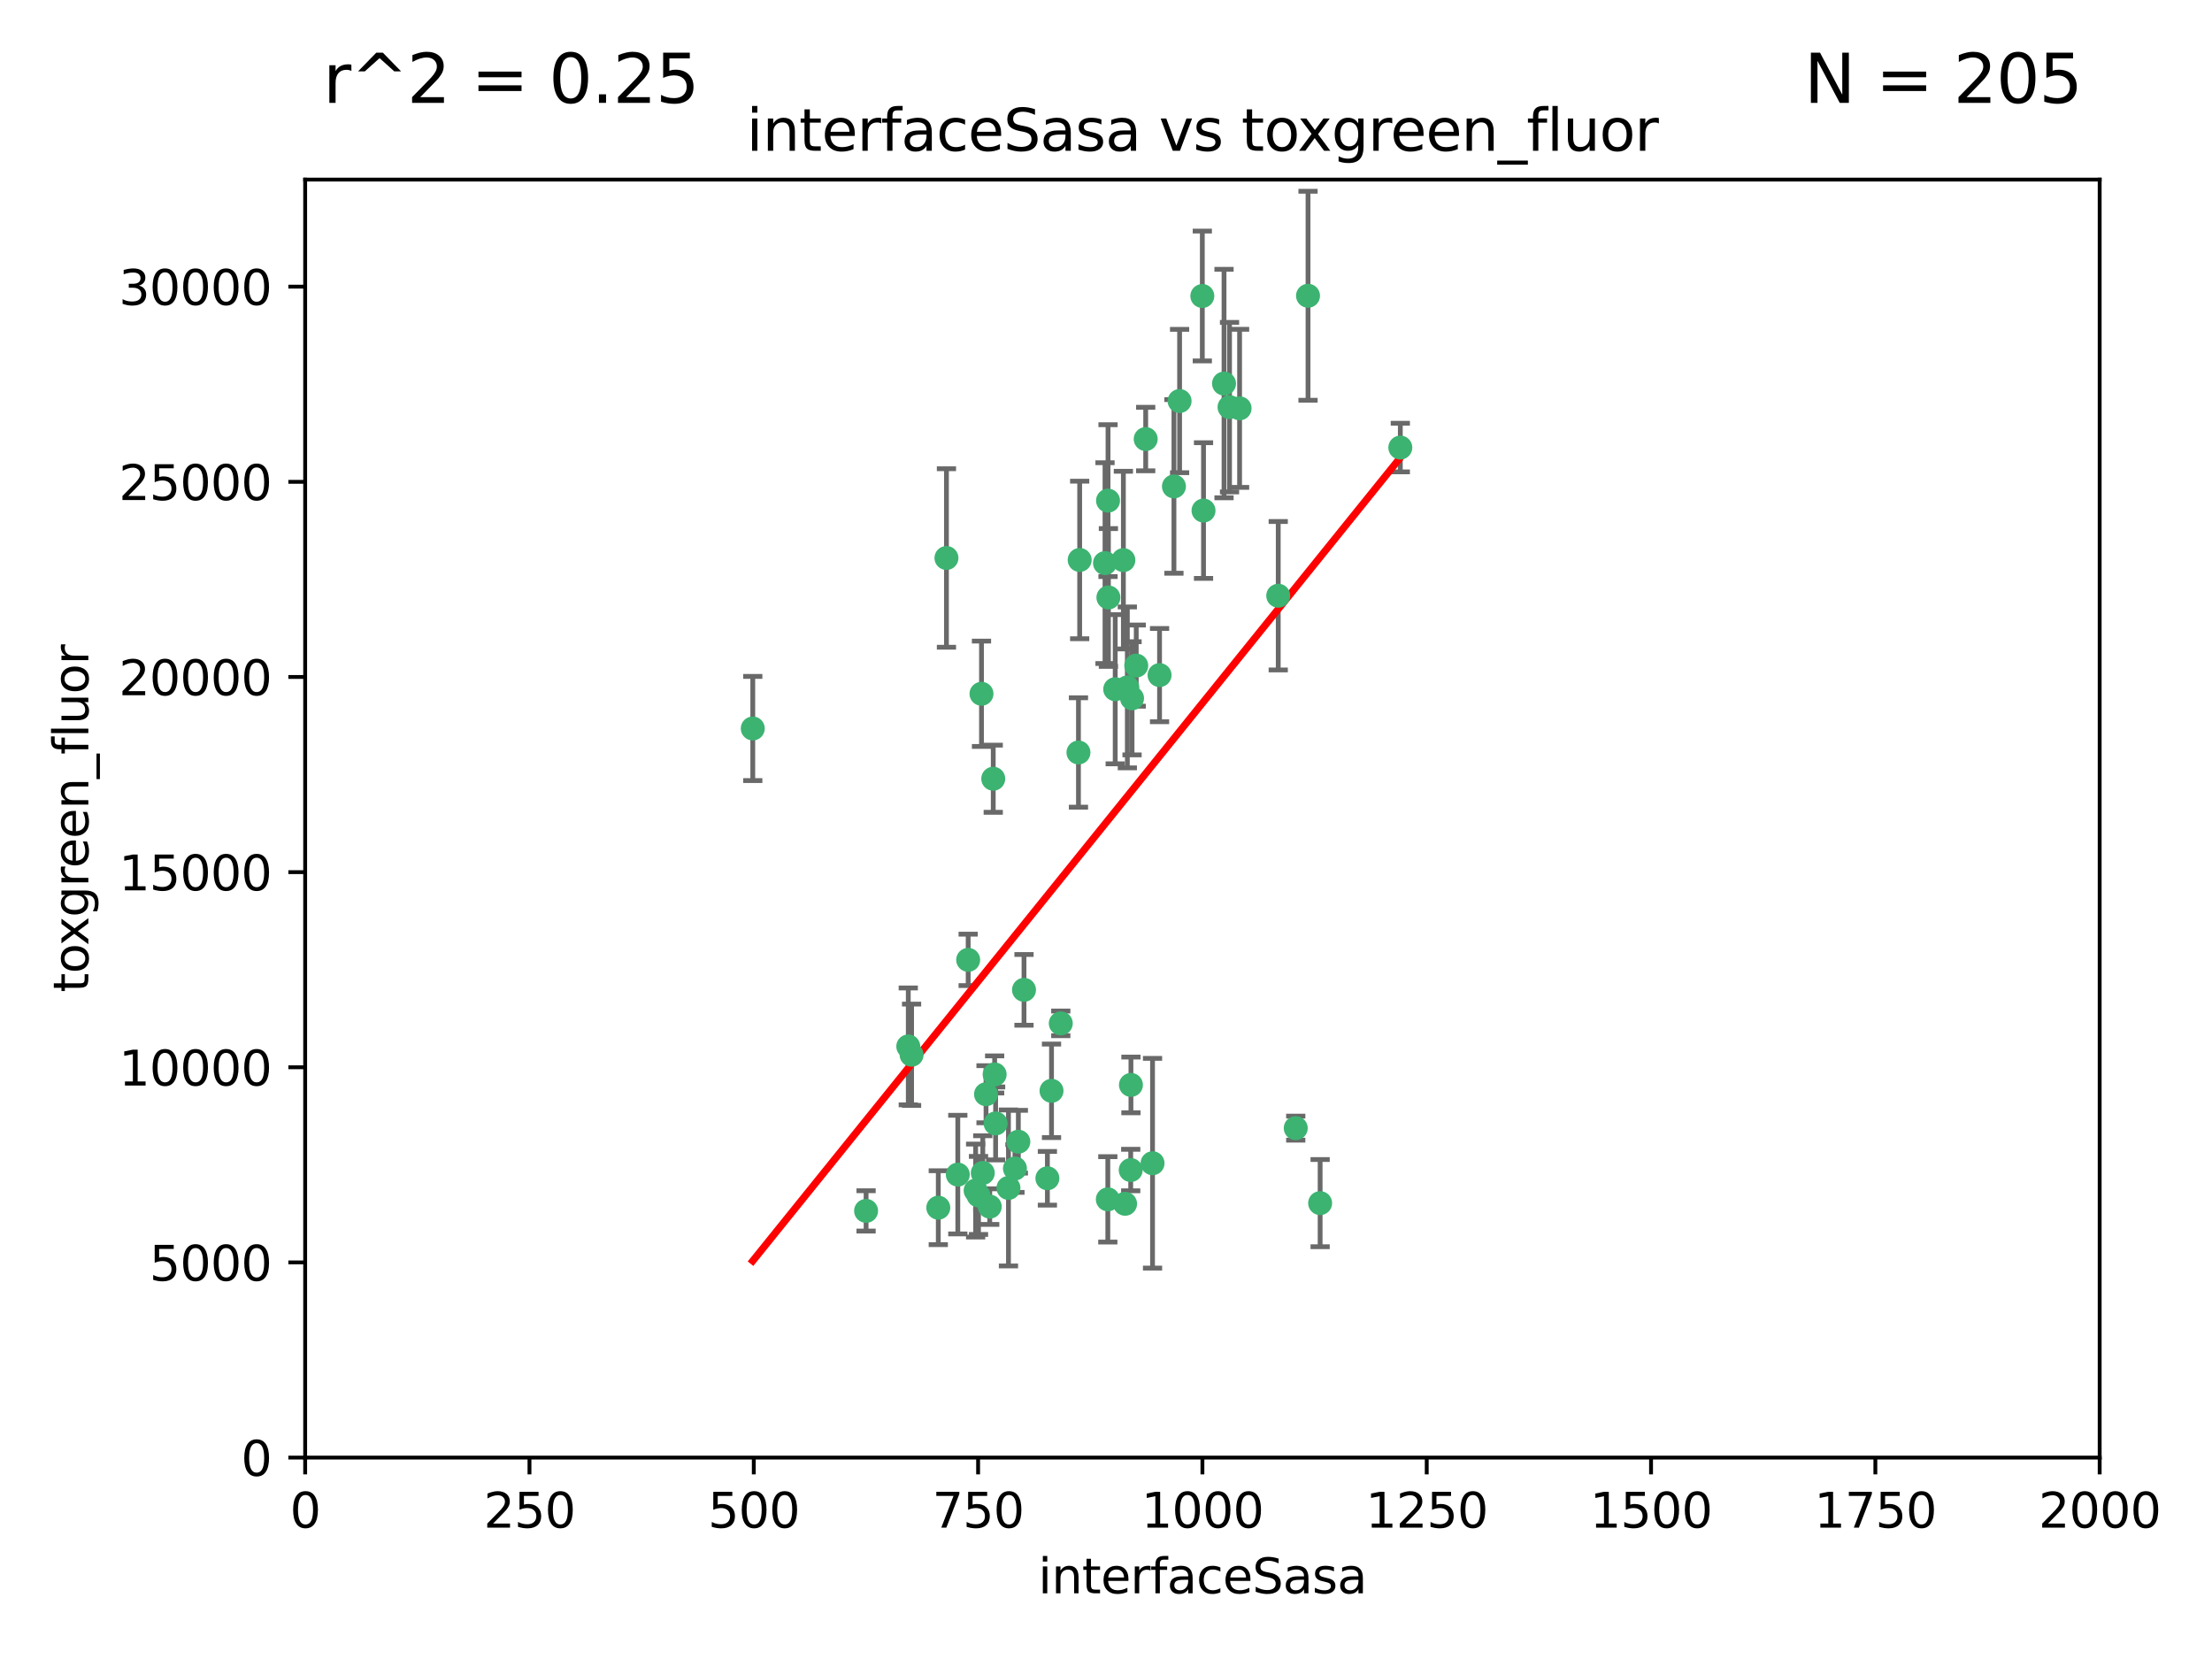 <?xml version="1.0" encoding="utf-8" standalone="no"?>
<!DOCTYPE svg PUBLIC "-//W3C//DTD SVG 1.1//EN"
  "http://www.w3.org/Graphics/SVG/1.1/DTD/svg11.dtd">
<svg xmlns:xlink="http://www.w3.org/1999/xlink" width="460.8pt" height="345.6pt" viewBox="0 0 460.8 345.6" xmlns="http://www.w3.org/2000/svg" version="1.1">
 <defs>
  <style type="text/css">*{stroke-linejoin: round; stroke-linecap: butt}</style>
 </defs>
 <g id="figure_1">
  <g id="patch_1">
   <path d="M 0 345.6 
L 460.8 345.6 
L 460.8 0 
L 0 0 
z
" style="fill: #ffffff"/>
  </g>
  <g id="axes_1">
   <g id="patch_2">
    <path d="M 63.571 303.64 
L 437.4 303.64 
L 437.4 37.411 
L 63.571 37.411 
z
" style="fill: #ffffff"/>
   </g>
   <g id="PathCollection_1">
    <defs>
     <path id="mcdc1699ab3" d="M 0 1.118 
C 0.297 1.118 0.581 1 0.791 0.791 
C 1 0.581 1.118 0.297 1.118 0 
C 1.118 -0.297 1 -0.581 0.791 -0.791 
C 0.581 -1 0.297 -1.118 0 -1.118 
C -0.297 -1.118 -0.581 -1 -0.791 -0.791 
C -1 -0.581 -1.118 -0.297 -1.118 0 
C -1.118 0.297 -1 0.581 -0.791 0.791 
C -0.581 1 -0.297 1.118 0 1.118 
z
" style="stroke: #3cb371"/>
    </defs>
    <g clip-path="url(#p3e4b0cfec2)">
     <use xlink:href="#mcdc1699ab3" x="272.484" y="61.614" style="fill: #3cb371; stroke: #3cb371"/>
     <use xlink:href="#mcdc1699ab3" x="266.28" y="124.1" style="fill: #3cb371; stroke: #3cb371"/>
     <use xlink:href="#mcdc1699ab3" x="250.716" y="106.358" style="fill: #3cb371; stroke: #3cb371"/>
     <use xlink:href="#mcdc1699ab3" x="254.987" y="79.9" style="fill: #3cb371; stroke: #3cb371"/>
     <use xlink:href="#mcdc1699ab3" x="258.229" y="85.062" style="fill: #3cb371; stroke: #3cb371"/>
     <use xlink:href="#mcdc1699ab3" x="241.557" y="140.634" style="fill: #3cb371; stroke: #3cb371"/>
     <use xlink:href="#mcdc1699ab3" x="230.194" y="117.306" style="fill: #3cb371; stroke: #3cb371"/>
     <use xlink:href="#mcdc1699ab3" x="244.553" y="101.33" style="fill: #3cb371; stroke: #3cb371"/>
     <use xlink:href="#mcdc1699ab3" x="232.318" y="143.574" style="fill: #3cb371; stroke: #3cb371"/>
     <use xlink:href="#mcdc1699ab3" x="256.134" y="84.817" style="fill: #3cb371; stroke: #3cb371"/>
     <use xlink:href="#mcdc1699ab3" x="234.02" y="116.682" style="fill: #3cb371; stroke: #3cb371"/>
     <use xlink:href="#mcdc1699ab3" x="238.669" y="91.463" style="fill: #3cb371; stroke: #3cb371"/>
     <use xlink:href="#mcdc1699ab3" x="245.731" y="83.54" style="fill: #3cb371; stroke: #3cb371"/>
     <use xlink:href="#mcdc1699ab3" x="269.927" y="235.012" style="fill: #3cb371; stroke: #3cb371"/>
     <use xlink:href="#mcdc1699ab3" x="240.095" y="242.324" style="fill: #3cb371; stroke: #3cb371"/>
     <use xlink:href="#mcdc1699ab3" x="291.711" y="93.237" style="fill: #3cb371; stroke: #3cb371"/>
     <use xlink:href="#mcdc1699ab3" x="224.916" y="116.65" style="fill: #3cb371; stroke: #3cb371"/>
     <use xlink:href="#mcdc1699ab3" x="250.465" y="61.664" style="fill: #3cb371; stroke: #3cb371"/>
     <use xlink:href="#mcdc1699ab3" x="204.462" y="144.527" style="fill: #3cb371; stroke: #3cb371"/>
     <use xlink:href="#mcdc1699ab3" x="201.688" y="199.958" style="fill: #3cb371; stroke: #3cb371"/>
     <use xlink:href="#mcdc1699ab3" x="204.731" y="244.349" style="fill: #3cb371; stroke: #3cb371"/>
     <use xlink:href="#mcdc1699ab3" x="230.822" y="104.293" style="fill: #3cb371; stroke: #3cb371"/>
     <use xlink:href="#mcdc1699ab3" x="224.662" y="156.754" style="fill: #3cb371; stroke: #3cb371"/>
     <use xlink:href="#mcdc1699ab3" x="275.007" y="250.635" style="fill: #3cb371; stroke: #3cb371"/>
     <use xlink:href="#mcdc1699ab3" x="236.699" y="138.657" style="fill: #3cb371; stroke: #3cb371"/>
     <use xlink:href="#mcdc1699ab3" x="230.901" y="124.464" style="fill: #3cb371; stroke: #3cb371"/>
     <use xlink:href="#mcdc1699ab3" x="234.375" y="250.767" style="fill: #3cb371; stroke: #3cb371"/>
     <use xlink:href="#mcdc1699ab3" x="212.14" y="237.838" style="fill: #3cb371; stroke: #3cb371"/>
     <use xlink:href="#mcdc1699ab3" x="206.91" y="162.223" style="fill: #3cb371; stroke: #3cb371"/>
     <use xlink:href="#mcdc1699ab3" x="235.596" y="226.007" style="fill: #3cb371; stroke: #3cb371"/>
     <use xlink:href="#mcdc1699ab3" x="230.779" y="249.848" style="fill: #3cb371; stroke: #3cb371"/>
     <use xlink:href="#mcdc1699ab3" x="210.08" y="247.472" style="fill: #3cb371; stroke: #3cb371"/>
     <use xlink:href="#mcdc1699ab3" x="203.841" y="249.032" style="fill: #3cb371; stroke: #3cb371"/>
     <use xlink:href="#mcdc1699ab3" x="189.211" y="217.987" style="fill: #3cb371; stroke: #3cb371"/>
     <use xlink:href="#mcdc1699ab3" x="203.241" y="248.016" style="fill: #3cb371; stroke: #3cb371"/>
     <use xlink:href="#mcdc1699ab3" x="219.05" y="227.238" style="fill: #3cb371; stroke: #3cb371"/>
     <use xlink:href="#mcdc1699ab3" x="195.462" y="251.584" style="fill: #3cb371; stroke: #3cb371"/>
     <use xlink:href="#mcdc1699ab3" x="206.181" y="251.36" style="fill: #3cb371; stroke: #3cb371"/>
     <use xlink:href="#mcdc1699ab3" x="220.981" y="213.19" style="fill: #3cb371; stroke: #3cb371"/>
     <use xlink:href="#mcdc1699ab3" x="213.318" y="206.203" style="fill: #3cb371; stroke: #3cb371"/>
     <use xlink:href="#mcdc1699ab3" x="235.826" y="145.468" style="fill: #3cb371; stroke: #3cb371"/>
     <use xlink:href="#mcdc1699ab3" x="218.192" y="245.459" style="fill: #3cb371; stroke: #3cb371"/>
     <use xlink:href="#mcdc1699ab3" x="189.899" y="219.726" style="fill: #3cb371; stroke: #3cb371"/>
     <use xlink:href="#mcdc1699ab3" x="180.421" y="252.249" style="fill: #3cb371; stroke: #3cb371"/>
     <use xlink:href="#mcdc1699ab3" x="205.407" y="227.947" style="fill: #3cb371; stroke: #3cb371"/>
     <use xlink:href="#mcdc1699ab3" x="234.846" y="143.2" style="fill: #3cb371; stroke: #3cb371"/>
     <use xlink:href="#mcdc1699ab3" x="197.163" y="116.24" style="fill: #3cb371; stroke: #3cb371"/>
     <use xlink:href="#mcdc1699ab3" x="211.432" y="243.416" style="fill: #3cb371; stroke: #3cb371"/>
     <use xlink:href="#mcdc1699ab3" x="199.529" y="244.691" style="fill: #3cb371; stroke: #3cb371"/>
     <use xlink:href="#mcdc1699ab3" x="235.549" y="243.742" style="fill: #3cb371; stroke: #3cb371"/>
     <use xlink:href="#mcdc1699ab3" x="207.406" y="234.031" style="fill: #3cb371; stroke: #3cb371"/>
     <use xlink:href="#mcdc1699ab3" x="207.202" y="223.827" style="fill: #3cb371; stroke: #3cb371"/>
     <use xlink:href="#mcdc1699ab3" x="156.817" y="151.755" style="fill: #3cb371; stroke: #3cb371"/>
    </g>
   </g>
   <g id="matplotlib.axis_1">
    <g id="xtick_1">
     <g id="line2d_1">
      <defs>
       <path id="md57928f647" d="M 0 0 
L 0 3.5 
" style="stroke: #000000; stroke-width: 0.8"/>
      </defs>
      <g>
       <use xlink:href="#md57928f647" x="63.571" y="303.64" style="stroke: #000000; stroke-width: 0.8"/>
      </g>
     </g>
     <g id="text_1">
      <!-- 0 -->
      <g transform="translate(60.39 318.238)scale(0.1 -0.1)">
       <defs>
        <path id="DejaVuSans-30" d="M 2034 4250 
Q 1547 4250 1301 3770 
Q 1056 3291 1056 2328 
Q 1056 1369 1301 889 
Q 1547 409 2034 409 
Q 2525 409 2770 889 
Q 3016 1369 3016 2328 
Q 3016 3291 2770 3770 
Q 2525 4250 2034 4250 
z
M 2034 4750 
Q 2819 4750 3233 4129 
Q 3647 3509 3647 2328 
Q 3647 1150 3233 529 
Q 2819 -91 2034 -91 
Q 1250 -91 836 529 
Q 422 1150 422 2328 
Q 422 3509 836 4129 
Q 1250 4750 2034 4750 
z
" transform="scale(0.016)"/>
       </defs>
       <use xlink:href="#DejaVuSans-30"/>
      </g>
     </g>
    </g>
    <g id="xtick_2">
     <g id="line2d_2">
      <g>
       <use xlink:href="#md57928f647" x="110.3" y="303.64" style="stroke: #000000; stroke-width: 0.8"/>
      </g>
     </g>
     <g id="text_2">
      <!-- 250 -->
      <g transform="translate(100.756 318.238)scale(0.1 -0.1)">
       <defs>
        <path id="DejaVuSans-32" d="M 1228 531 
L 3431 531 
L 3431 0 
L 469 0 
L 469 531 
Q 828 903 1448 1529 
Q 2069 2156 2228 2338 
Q 2531 2678 2651 2914 
Q 2772 3150 2772 3378 
Q 2772 3750 2511 3984 
Q 2250 4219 1831 4219 
Q 1534 4219 1204 4116 
Q 875 4013 500 3803 
L 500 4441 
Q 881 4594 1212 4672 
Q 1544 4750 1819 4750 
Q 2544 4750 2975 4387 
Q 3406 4025 3406 3419 
Q 3406 3131 3298 2873 
Q 3191 2616 2906 2266 
Q 2828 2175 2409 1742 
Q 1991 1309 1228 531 
z
" transform="scale(0.016)"/>
        <path id="DejaVuSans-35" d="M 691 4666 
L 3169 4666 
L 3169 4134 
L 1269 4134 
L 1269 2991 
Q 1406 3038 1543 3061 
Q 1681 3084 1819 3084 
Q 2600 3084 3056 2656 
Q 3513 2228 3513 1497 
Q 3513 744 3044 326 
Q 2575 -91 1722 -91 
Q 1428 -91 1123 -41 
Q 819 9 494 109 
L 494 744 
Q 775 591 1075 516 
Q 1375 441 1709 441 
Q 2250 441 2565 725 
Q 2881 1009 2881 1497 
Q 2881 1984 2565 2268 
Q 2250 2553 1709 2553 
Q 1456 2553 1204 2497 
Q 953 2441 691 2322 
L 691 4666 
z
" transform="scale(0.016)"/>
       </defs>
       <use xlink:href="#DejaVuSans-32"/>
       <use xlink:href="#DejaVuSans-35" x="63.623"/>
       <use xlink:href="#DejaVuSans-30" x="127.246"/>
      </g>
     </g>
    </g>
    <g id="xtick_3">
     <g id="line2d_3">
      <g>
       <use xlink:href="#md57928f647" x="157.028" y="303.64" style="stroke: #000000; stroke-width: 0.8"/>
      </g>
     </g>
     <g id="text_3">
      <!-- 500 -->
      <g transform="translate(147.485 318.238)scale(0.1 -0.1)">
       <use xlink:href="#DejaVuSans-35"/>
       <use xlink:href="#DejaVuSans-30" x="63.623"/>
       <use xlink:href="#DejaVuSans-30" x="127.246"/>
      </g>
     </g>
    </g>
    <g id="xtick_4">
     <g id="line2d_4">
      <g>
       <use xlink:href="#md57928f647" x="203.757" y="303.64" style="stroke: #000000; stroke-width: 0.8"/>
      </g>
     </g>
     <g id="text_4">
      <!-- 750 -->
      <g transform="translate(194.213 318.238)scale(0.1 -0.1)">
       <defs>
        <path id="DejaVuSans-37" d="M 525 4666 
L 3525 4666 
L 3525 4397 
L 1831 0 
L 1172 0 
L 2766 4134 
L 525 4134 
L 525 4666 
z
" transform="scale(0.016)"/>
       </defs>
       <use xlink:href="#DejaVuSans-37"/>
       <use xlink:href="#DejaVuSans-35" x="63.623"/>
       <use xlink:href="#DejaVuSans-30" x="127.246"/>
      </g>
     </g>
    </g>
    <g id="xtick_5">
     <g id="line2d_5">
      <g>
       <use xlink:href="#md57928f647" x="250.486" y="303.64" style="stroke: #000000; stroke-width: 0.8"/>
      </g>
     </g>
     <g id="text_5">
      <!-- 1000 -->
      <g transform="translate(237.761 318.238)scale(0.1 -0.1)">
       <defs>
        <path id="DejaVuSans-31" d="M 794 531 
L 1825 531 
L 1825 4091 
L 703 3866 
L 703 4441 
L 1819 4666 
L 2450 4666 
L 2450 531 
L 3481 531 
L 3481 0 
L 794 0 
L 794 531 
z
" transform="scale(0.016)"/>
       </defs>
       <use xlink:href="#DejaVuSans-31"/>
       <use xlink:href="#DejaVuSans-30" x="63.623"/>
       <use xlink:href="#DejaVuSans-30" x="127.246"/>
       <use xlink:href="#DejaVuSans-30" x="190.869"/>
      </g>
     </g>
    </g>
    <g id="xtick_6">
     <g id="line2d_6">
      <g>
       <use xlink:href="#md57928f647" x="297.214" y="303.64" style="stroke: #000000; stroke-width: 0.8"/>
      </g>
     </g>
     <g id="text_6">
      <!-- 1250 -->
      <g transform="translate(284.489 318.238)scale(0.1 -0.1)">
       <use xlink:href="#DejaVuSans-31"/>
       <use xlink:href="#DejaVuSans-32" x="63.623"/>
       <use xlink:href="#DejaVuSans-35" x="127.246"/>
       <use xlink:href="#DejaVuSans-30" x="190.869"/>
      </g>
     </g>
    </g>
    <g id="xtick_7">
     <g id="line2d_7">
      <g>
       <use xlink:href="#md57928f647" x="343.943" y="303.64" style="stroke: #000000; stroke-width: 0.8"/>
      </g>
     </g>
     <g id="text_7">
      <!-- 1500 -->
      <g transform="translate(331.218 318.238)scale(0.1 -0.1)">
       <use xlink:href="#DejaVuSans-31"/>
       <use xlink:href="#DejaVuSans-35" x="63.623"/>
       <use xlink:href="#DejaVuSans-30" x="127.246"/>
       <use xlink:href="#DejaVuSans-30" x="190.869"/>
      </g>
     </g>
    </g>
    <g id="xtick_8">
     <g id="line2d_8">
      <g>
       <use xlink:href="#md57928f647" x="390.671" y="303.64" style="stroke: #000000; stroke-width: 0.8"/>
      </g>
     </g>
     <g id="text_8">
      <!-- 1750 -->
      <g transform="translate(377.946 318.238)scale(0.1 -0.1)">
       <use xlink:href="#DejaVuSans-31"/>
       <use xlink:href="#DejaVuSans-37" x="63.623"/>
       <use xlink:href="#DejaVuSans-35" x="127.246"/>
       <use xlink:href="#DejaVuSans-30" x="190.869"/>
      </g>
     </g>
    </g>
    <g id="xtick_9">
     <g id="line2d_9">
      <g>
       <use xlink:href="#md57928f647" x="437.4" y="303.64" style="stroke: #000000; stroke-width: 0.8"/>
      </g>
     </g>
     <g id="text_9">
      <!-- 2000 -->
      <g transform="translate(424.675 318.238)scale(0.1 -0.1)">
       <use xlink:href="#DejaVuSans-32"/>
       <use xlink:href="#DejaVuSans-30" x="63.623"/>
       <use xlink:href="#DejaVuSans-30" x="127.246"/>
       <use xlink:href="#DejaVuSans-30" x="190.869"/>
      </g>
     </g>
    </g>
    <g id="text_10">
     <!-- interfaceSasa -->
     <g transform="translate(216.279 331.917)scale(0.1 -0.1)">
      <defs>
       <path id="DejaVuSans-69" d="M 603 3500 
L 1178 3500 
L 1178 0 
L 603 0 
L 603 3500 
z
M 603 4863 
L 1178 4863 
L 1178 4134 
L 603 4134 
L 603 4863 
z
" transform="scale(0.016)"/>
       <path id="DejaVuSans-6e" d="M 3513 2113 
L 3513 0 
L 2938 0 
L 2938 2094 
Q 2938 2591 2744 2837 
Q 2550 3084 2163 3084 
Q 1697 3084 1428 2787 
Q 1159 2491 1159 1978 
L 1159 0 
L 581 0 
L 581 3500 
L 1159 3500 
L 1159 2956 
Q 1366 3272 1645 3428 
Q 1925 3584 2291 3584 
Q 2894 3584 3203 3211 
Q 3513 2838 3513 2113 
z
" transform="scale(0.016)"/>
       <path id="DejaVuSans-74" d="M 1172 4494 
L 1172 3500 
L 2356 3500 
L 2356 3053 
L 1172 3053 
L 1172 1153 
Q 1172 725 1289 603 
Q 1406 481 1766 481 
L 2356 481 
L 2356 0 
L 1766 0 
Q 1100 0 847 248 
Q 594 497 594 1153 
L 594 3053 
L 172 3053 
L 172 3500 
L 594 3500 
L 594 4494 
L 1172 4494 
z
" transform="scale(0.016)"/>
       <path id="DejaVuSans-65" d="M 3597 1894 
L 3597 1613 
L 953 1613 
Q 991 1019 1311 708 
Q 1631 397 2203 397 
Q 2534 397 2845 478 
Q 3156 559 3463 722 
L 3463 178 
Q 3153 47 2828 -22 
Q 2503 -91 2169 -91 
Q 1331 -91 842 396 
Q 353 884 353 1716 
Q 353 2575 817 3079 
Q 1281 3584 2069 3584 
Q 2775 3584 3186 3129 
Q 3597 2675 3597 1894 
z
M 3022 2063 
Q 3016 2534 2758 2815 
Q 2500 3097 2075 3097 
Q 1594 3097 1305 2825 
Q 1016 2553 972 2059 
L 3022 2063 
z
" transform="scale(0.016)"/>
       <path id="DejaVuSans-72" d="M 2631 2963 
Q 2534 3019 2420 3045 
Q 2306 3072 2169 3072 
Q 1681 3072 1420 2755 
Q 1159 2438 1159 1844 
L 1159 0 
L 581 0 
L 581 3500 
L 1159 3500 
L 1159 2956 
Q 1341 3275 1631 3429 
Q 1922 3584 2338 3584 
Q 2397 3584 2469 3576 
Q 2541 3569 2628 3553 
L 2631 2963 
z
" transform="scale(0.016)"/>
       <path id="DejaVuSans-66" d="M 2375 4863 
L 2375 4384 
L 1825 4384 
Q 1516 4384 1395 4259 
Q 1275 4134 1275 3809 
L 1275 3500 
L 2222 3500 
L 2222 3053 
L 1275 3053 
L 1275 0 
L 697 0 
L 697 3053 
L 147 3053 
L 147 3500 
L 697 3500 
L 697 3744 
Q 697 4328 969 4595 
Q 1241 4863 1831 4863 
L 2375 4863 
z
" transform="scale(0.016)"/>
       <path id="DejaVuSans-61" d="M 2194 1759 
Q 1497 1759 1228 1600 
Q 959 1441 959 1056 
Q 959 750 1161 570 
Q 1363 391 1709 391 
Q 2188 391 2477 730 
Q 2766 1069 2766 1631 
L 2766 1759 
L 2194 1759 
z
M 3341 1997 
L 3341 0 
L 2766 0 
L 2766 531 
Q 2569 213 2275 61 
Q 1981 -91 1556 -91 
Q 1019 -91 701 211 
Q 384 513 384 1019 
Q 384 1609 779 1909 
Q 1175 2209 1959 2209 
L 2766 2209 
L 2766 2266 
Q 2766 2663 2505 2880 
Q 2244 3097 1772 3097 
Q 1472 3097 1187 3025 
Q 903 2953 641 2809 
L 641 3341 
Q 956 3463 1253 3523 
Q 1550 3584 1831 3584 
Q 2591 3584 2966 3190 
Q 3341 2797 3341 1997 
z
" transform="scale(0.016)"/>
       <path id="DejaVuSans-63" d="M 3122 3366 
L 3122 2828 
Q 2878 2963 2633 3030 
Q 2388 3097 2138 3097 
Q 1578 3097 1268 2742 
Q 959 2388 959 1747 
Q 959 1106 1268 751 
Q 1578 397 2138 397 
Q 2388 397 2633 464 
Q 2878 531 3122 666 
L 3122 134 
Q 2881 22 2623 -34 
Q 2366 -91 2075 -91 
Q 1284 -91 818 406 
Q 353 903 353 1747 
Q 353 2603 823 3093 
Q 1294 3584 2113 3584 
Q 2378 3584 2631 3529 
Q 2884 3475 3122 3366 
z
" transform="scale(0.016)"/>
       <path id="DejaVuSans-53" d="M 3425 4513 
L 3425 3897 
Q 3066 4069 2747 4153 
Q 2428 4238 2131 4238 
Q 1616 4238 1336 4038 
Q 1056 3838 1056 3469 
Q 1056 3159 1242 3001 
Q 1428 2844 1947 2747 
L 2328 2669 
Q 3034 2534 3370 2195 
Q 3706 1856 3706 1288 
Q 3706 609 3251 259 
Q 2797 -91 1919 -91 
Q 1588 -91 1214 -16 
Q 841 59 441 206 
L 441 856 
Q 825 641 1194 531 
Q 1563 422 1919 422 
Q 2459 422 2753 634 
Q 3047 847 3047 1241 
Q 3047 1584 2836 1778 
Q 2625 1972 2144 2069 
L 1759 2144 
Q 1053 2284 737 2584 
Q 422 2884 422 3419 
Q 422 4038 858 4394 
Q 1294 4750 2059 4750 
Q 2388 4750 2728 4690 
Q 3069 4631 3425 4513 
z
" transform="scale(0.016)"/>
       <path id="DejaVuSans-73" d="M 2834 3397 
L 2834 2853 
Q 2591 2978 2328 3040 
Q 2066 3103 1784 3103 
Q 1356 3103 1142 2972 
Q 928 2841 928 2578 
Q 928 2378 1081 2264 
Q 1234 2150 1697 2047 
L 1894 2003 
Q 2506 1872 2764 1633 
Q 3022 1394 3022 966 
Q 3022 478 2636 193 
Q 2250 -91 1575 -91 
Q 1294 -91 989 -36 
Q 684 19 347 128 
L 347 722 
Q 666 556 975 473 
Q 1284 391 1588 391 
Q 1994 391 2212 530 
Q 2431 669 2431 922 
Q 2431 1156 2273 1281 
Q 2116 1406 1581 1522 
L 1381 1569 
Q 847 1681 609 1914 
Q 372 2147 372 2553 
Q 372 3047 722 3315 
Q 1072 3584 1716 3584 
Q 2034 3584 2315 3537 
Q 2597 3491 2834 3397 
z
" transform="scale(0.016)"/>
      </defs>
      <use xlink:href="#DejaVuSans-69"/>
      <use xlink:href="#DejaVuSans-6e" x="27.783"/>
      <use xlink:href="#DejaVuSans-74" x="91.162"/>
      <use xlink:href="#DejaVuSans-65" x="130.371"/>
      <use xlink:href="#DejaVuSans-72" x="191.895"/>
      <use xlink:href="#DejaVuSans-66" x="233.008"/>
      <use xlink:href="#DejaVuSans-61" x="268.213"/>
      <use xlink:href="#DejaVuSans-63" x="329.492"/>
      <use xlink:href="#DejaVuSans-65" x="384.473"/>
      <use xlink:href="#DejaVuSans-53" x="445.996"/>
      <use xlink:href="#DejaVuSans-61" x="509.473"/>
      <use xlink:href="#DejaVuSans-73" x="570.752"/>
      <use xlink:href="#DejaVuSans-61" x="622.852"/>
     </g>
    </g>
   </g>
   <g id="matplotlib.axis_2">
    <g id="ytick_1">
     <g id="line2d_10">
      <defs>
       <path id="m38d3535e4b" d="M 0 0 
L -3.5 0 
" style="stroke: #000000; stroke-width: 0.8"/>
      </defs>
      <g>
       <use xlink:href="#m38d3535e4b" x="63.571" y="303.64" style="stroke: #000000; stroke-width: 0.8"/>
      </g>
     </g>
     <g id="text_11">
      <!-- 0 -->
      <g transform="translate(50.209 307.439)scale(0.1 -0.1)">
       <use xlink:href="#DejaVuSans-30"/>
      </g>
     </g>
    </g>
    <g id="ytick_2">
     <g id="line2d_11">
      <g>
       <use xlink:href="#m38d3535e4b" x="63.571" y="262.986" style="stroke: #000000; stroke-width: 0.8"/>
      </g>
     </g>
     <g id="text_12">
      <!-- 5000 -->
      <g transform="translate(31.121 266.786)scale(0.1 -0.1)">
       <use xlink:href="#DejaVuSans-35"/>
       <use xlink:href="#DejaVuSans-30" x="63.623"/>
       <use xlink:href="#DejaVuSans-30" x="127.246"/>
       <use xlink:href="#DejaVuSans-30" x="190.869"/>
      </g>
     </g>
    </g>
    <g id="ytick_3">
     <g id="line2d_12">
      <g>
       <use xlink:href="#m38d3535e4b" x="63.571" y="222.333" style="stroke: #000000; stroke-width: 0.8"/>
      </g>
     </g>
     <g id="text_13">
      <!-- 10000 -->
      <g transform="translate(24.759 226.132)scale(0.1 -0.1)">
       <use xlink:href="#DejaVuSans-31"/>
       <use xlink:href="#DejaVuSans-30" x="63.623"/>
       <use xlink:href="#DejaVuSans-30" x="127.246"/>
       <use xlink:href="#DejaVuSans-30" x="190.869"/>
       <use xlink:href="#DejaVuSans-30" x="254.492"/>
      </g>
     </g>
    </g>
    <g id="ytick_4">
     <g id="line2d_13">
      <g>
       <use xlink:href="#m38d3535e4b" x="63.571" y="181.679" style="stroke: #000000; stroke-width: 0.8"/>
      </g>
     </g>
     <g id="text_14">
      <!-- 15000 -->
      <g transform="translate(24.759 185.478)scale(0.1 -0.1)">
       <use xlink:href="#DejaVuSans-31"/>
       <use xlink:href="#DejaVuSans-35" x="63.623"/>
       <use xlink:href="#DejaVuSans-30" x="127.246"/>
       <use xlink:href="#DejaVuSans-30" x="190.869"/>
       <use xlink:href="#DejaVuSans-30" x="254.492"/>
      </g>
     </g>
    </g>
    <g id="ytick_5">
     <g id="line2d_14">
      <g>
       <use xlink:href="#m38d3535e4b" x="63.571" y="141.026" style="stroke: #000000; stroke-width: 0.8"/>
      </g>
     </g>
     <g id="text_15">
      <!-- 20000 -->
      <g transform="translate(24.759 144.825)scale(0.1 -0.1)">
       <use xlink:href="#DejaVuSans-32"/>
       <use xlink:href="#DejaVuSans-30" x="63.623"/>
       <use xlink:href="#DejaVuSans-30" x="127.246"/>
       <use xlink:href="#DejaVuSans-30" x="190.869"/>
       <use xlink:href="#DejaVuSans-30" x="254.492"/>
      </g>
     </g>
    </g>
    <g id="ytick_6">
     <g id="line2d_15">
      <g>
       <use xlink:href="#m38d3535e4b" x="63.571" y="100.372" style="stroke: #000000; stroke-width: 0.8"/>
      </g>
     </g>
     <g id="text_16">
      <!-- 25000 -->
      <g transform="translate(24.759 104.171)scale(0.1 -0.1)">
       <use xlink:href="#DejaVuSans-32"/>
       <use xlink:href="#DejaVuSans-35" x="63.623"/>
       <use xlink:href="#DejaVuSans-30" x="127.246"/>
       <use xlink:href="#DejaVuSans-30" x="190.869"/>
       <use xlink:href="#DejaVuSans-30" x="254.492"/>
      </g>
     </g>
    </g>
    <g id="ytick_7">
     <g id="line2d_16">
      <g>
       <use xlink:href="#m38d3535e4b" x="63.571" y="59.718" style="stroke: #000000; stroke-width: 0.8"/>
      </g>
     </g>
     <g id="text_17">
      <!-- 30000 -->
      <g transform="translate(24.759 63.518)scale(0.1 -0.1)">
       <defs>
        <path id="DejaVuSans-33" d="M 2597 2516 
Q 3050 2419 3304 2112 
Q 3559 1806 3559 1356 
Q 3559 666 3084 287 
Q 2609 -91 1734 -91 
Q 1441 -91 1130 -33 
Q 819 25 488 141 
L 488 750 
Q 750 597 1062 519 
Q 1375 441 1716 441 
Q 2309 441 2620 675 
Q 2931 909 2931 1356 
Q 2931 1769 2642 2001 
Q 2353 2234 1838 2234 
L 1294 2234 
L 1294 2753 
L 1863 2753 
Q 2328 2753 2575 2939 
Q 2822 3125 2822 3475 
Q 2822 3834 2567 4026 
Q 2313 4219 1838 4219 
Q 1578 4219 1281 4162 
Q 984 4106 628 3988 
L 628 4550 
Q 988 4650 1302 4700 
Q 1616 4750 1894 4750 
Q 2613 4750 3031 4423 
Q 3450 4097 3450 3541 
Q 3450 3153 3228 2886 
Q 3006 2619 2597 2516 
z
" transform="scale(0.016)"/>
       </defs>
       <use xlink:href="#DejaVuSans-33"/>
       <use xlink:href="#DejaVuSans-30" x="63.623"/>
       <use xlink:href="#DejaVuSans-30" x="127.246"/>
       <use xlink:href="#DejaVuSans-30" x="190.869"/>
       <use xlink:href="#DejaVuSans-30" x="254.492"/>
      </g>
     </g>
    </g>
    <g id="text_18">
     <!-- toxgreen_fluor -->
     <g transform="translate(18.401 206.72)rotate(-90)scale(0.1 -0.1)">
      <defs>
       <path id="DejaVuSans-6f" d="M 1959 3097 
Q 1497 3097 1228 2736 
Q 959 2375 959 1747 
Q 959 1119 1226 758 
Q 1494 397 1959 397 
Q 2419 397 2687 759 
Q 2956 1122 2956 1747 
Q 2956 2369 2687 2733 
Q 2419 3097 1959 3097 
z
M 1959 3584 
Q 2709 3584 3137 3096 
Q 3566 2609 3566 1747 
Q 3566 888 3137 398 
Q 2709 -91 1959 -91 
Q 1206 -91 779 398 
Q 353 888 353 1747 
Q 353 2609 779 3096 
Q 1206 3584 1959 3584 
z
" transform="scale(0.016)"/>
       <path id="DejaVuSans-78" d="M 3513 3500 
L 2247 1797 
L 3578 0 
L 2900 0 
L 1881 1375 
L 863 0 
L 184 0 
L 1544 1831 
L 300 3500 
L 978 3500 
L 1906 2253 
L 2834 3500 
L 3513 3500 
z
" transform="scale(0.016)"/>
       <path id="DejaVuSans-67" d="M 2906 1791 
Q 2906 2416 2648 2759 
Q 2391 3103 1925 3103 
Q 1463 3103 1205 2759 
Q 947 2416 947 1791 
Q 947 1169 1205 825 
Q 1463 481 1925 481 
Q 2391 481 2648 825 
Q 2906 1169 2906 1791 
z
M 3481 434 
Q 3481 -459 3084 -895 
Q 2688 -1331 1869 -1331 
Q 1566 -1331 1297 -1286 
Q 1028 -1241 775 -1147 
L 775 -588 
Q 1028 -725 1275 -790 
Q 1522 -856 1778 -856 
Q 2344 -856 2625 -561 
Q 2906 -266 2906 331 
L 2906 616 
Q 2728 306 2450 153 
Q 2172 0 1784 0 
Q 1141 0 747 490 
Q 353 981 353 1791 
Q 353 2603 747 3093 
Q 1141 3584 1784 3584 
Q 2172 3584 2450 3431 
Q 2728 3278 2906 2969 
L 2906 3500 
L 3481 3500 
L 3481 434 
z
" transform="scale(0.016)"/>
       <path id="DejaVuSans-5f" d="M 3263 -1063 
L 3263 -1509 
L -63 -1509 
L -63 -1063 
L 3263 -1063 
z
" transform="scale(0.016)"/>
       <path id="DejaVuSans-6c" d="M 603 4863 
L 1178 4863 
L 1178 0 
L 603 0 
L 603 4863 
z
" transform="scale(0.016)"/>
       <path id="DejaVuSans-75" d="M 544 1381 
L 544 3500 
L 1119 3500 
L 1119 1403 
Q 1119 906 1312 657 
Q 1506 409 1894 409 
Q 2359 409 2629 706 
Q 2900 1003 2900 1516 
L 2900 3500 
L 3475 3500 
L 3475 0 
L 2900 0 
L 2900 538 
Q 2691 219 2414 64 
Q 2138 -91 1772 -91 
Q 1169 -91 856 284 
Q 544 659 544 1381 
z
M 1991 3584 
L 1991 3584 
z
" transform="scale(0.016)"/>
      </defs>
      <use xlink:href="#DejaVuSans-74"/>
      <use xlink:href="#DejaVuSans-6f" x="39.209"/>
      <use xlink:href="#DejaVuSans-78" x="97.266"/>
      <use xlink:href="#DejaVuSans-67" x="156.445"/>
      <use xlink:href="#DejaVuSans-72" x="219.922"/>
      <use xlink:href="#DejaVuSans-65" x="258.785"/>
      <use xlink:href="#DejaVuSans-65" x="320.309"/>
      <use xlink:href="#DejaVuSans-6e" x="381.832"/>
      <use xlink:href="#DejaVuSans-5f" x="445.211"/>
      <use xlink:href="#DejaVuSans-66" x="495.211"/>
      <use xlink:href="#DejaVuSans-6c" x="530.416"/>
      <use xlink:href="#DejaVuSans-75" x="558.199"/>
      <use xlink:href="#DejaVuSans-6f" x="621.578"/>
      <use xlink:href="#DejaVuSans-72" x="682.76"/>
     </g>
    </g>
   </g>
   <g id="LineCollection_1">
    <path d="M 272.484 83.38 
L 272.484 39.848 
" clip-path="url(#p3e4b0cfec2)" style="fill: none; stroke: #696969"/>
    <path d="M 266.28 139.562 
L 266.28 108.638 
" clip-path="url(#p3e4b0cfec2)" style="fill: none; stroke: #696969"/>
    <path d="M 250.716 120.489 
L 250.716 92.227 
" clip-path="url(#p3e4b0cfec2)" style="fill: none; stroke: #696969"/>
    <path d="M 254.987 103.698 
L 254.987 56.102 
" clip-path="url(#p3e4b0cfec2)" style="fill: none; stroke: #696969"/>
    <path d="M 258.229 101.528 
L 258.229 68.595 
" clip-path="url(#p3e4b0cfec2)" style="fill: none; stroke: #696969"/>
    <path d="M 241.557 150.349 
L 241.557 130.92 
" clip-path="url(#p3e4b0cfec2)" style="fill: none; stroke: #696969"/>
    <path d="M 230.194 138.218 
L 230.194 96.393 
" clip-path="url(#p3e4b0cfec2)" style="fill: none; stroke: #696969"/>
    <path d="M 244.553 119.415 
L 244.553 83.245 
" clip-path="url(#p3e4b0cfec2)" style="fill: none; stroke: #696969"/>
    <path d="M 232.318 159.116 
L 232.318 128.031 
" clip-path="url(#p3e4b0cfec2)" style="fill: none; stroke: #696969"/>
    <path d="M 256.134 102.476 
L 256.134 67.157 
" clip-path="url(#p3e4b0cfec2)" style="fill: none; stroke: #696969"/>
    <path d="M 234.02 135.19 
L 234.02 98.175 
" clip-path="url(#p3e4b0cfec2)" style="fill: none; stroke: #696969"/>
    <path d="M 238.669 98.075 
L 238.669 84.85 
" clip-path="url(#p3e4b0cfec2)" style="fill: none; stroke: #696969"/>
    <path d="M 245.731 98.468 
L 245.731 68.613 
" clip-path="url(#p3e4b0cfec2)" style="fill: none; stroke: #696969"/>
    <path d="M 269.927 237.516 
L 269.927 232.507 
" clip-path="url(#p3e4b0cfec2)" style="fill: none; stroke: #696969"/>
    <path d="M 240.095 264.166 
L 240.095 220.481 
" clip-path="url(#p3e4b0cfec2)" style="fill: none; stroke: #696969"/>
    <path d="M 291.711 98.3 
L 291.711 88.175 
" clip-path="url(#p3e4b0cfec2)" style="fill: none; stroke: #696969"/>
    <path d="M 224.916 133.058 
L 224.916 100.243 
" clip-path="url(#p3e4b0cfec2)" style="fill: none; stroke: #696969"/>
    <path d="M 250.465 75.185 
L 250.465 48.142 
" clip-path="url(#p3e4b0cfec2)" style="fill: none; stroke: #696969"/>
    <path d="M 204.462 155.498 
L 204.462 133.556 
" clip-path="url(#p3e4b0cfec2)" style="fill: none; stroke: #696969"/>
    <path d="M 201.688 205.31 
L 201.688 194.605 
" clip-path="url(#p3e4b0cfec2)" style="fill: none; stroke: #696969"/>
    <path d="M 204.731 252.096 
L 204.731 236.603 
" clip-path="url(#p3e4b0cfec2)" style="fill: none; stroke: #696969"/>
    <path d="M 230.822 120.111 
L 230.822 88.475 
" clip-path="url(#p3e4b0cfec2)" style="fill: none; stroke: #696969"/>
    <path d="M 224.662 168.148 
L 224.662 145.359 
" clip-path="url(#p3e4b0cfec2)" style="fill: none; stroke: #696969"/>
    <path d="M 275.007 259.717 
L 275.007 241.553 
" clip-path="url(#p3e4b0cfec2)" style="fill: none; stroke: #696969"/>
    <path d="M 236.699 147.112 
L 236.699 130.202 
" clip-path="url(#p3e4b0cfec2)" style="fill: none; stroke: #696969"/>
    <path d="M 230.901 138.816 
L 230.901 110.112 
" clip-path="url(#p3e4b0cfec2)" style="fill: none; stroke: #696969"/>
    <path d="M 234.375 251.458 
L 234.375 250.077 
" clip-path="url(#p3e4b0cfec2)" style="fill: none; stroke: #696969"/>
    <path d="M 212.14 244.374 
L 212.14 231.301 
" clip-path="url(#p3e4b0cfec2)" style="fill: none; stroke: #696969"/>
    <path d="M 206.91 169.217 
L 206.91 155.229 
" clip-path="url(#p3e4b0cfec2)" style="fill: none; stroke: #696969"/>
    <path d="M 235.596 231.811 
L 235.596 220.203 
" clip-path="url(#p3e4b0cfec2)" style="fill: none; stroke: #696969"/>
    <path d="M 230.779 258.739 
L 230.779 240.957 
" clip-path="url(#p3e4b0cfec2)" style="fill: none; stroke: #696969"/>
    <path d="M 210.08 263.721 
L 210.08 231.224 
" clip-path="url(#p3e4b0cfec2)" style="fill: none; stroke: #696969"/>
    <path d="M 203.841 257.161 
L 203.841 240.903 
" clip-path="url(#p3e4b0cfec2)" style="fill: none; stroke: #696969"/>
    <path d="M 189.211 230.162 
L 189.211 205.812 
" clip-path="url(#p3e4b0cfec2)" style="fill: none; stroke: #696969"/>
    <path d="M 203.241 257.7 
L 203.241 238.331 
" clip-path="url(#p3e4b0cfec2)" style="fill: none; stroke: #696969"/>
    <path d="M 219.05 236.979 
L 219.05 217.496 
" clip-path="url(#p3e4b0cfec2)" style="fill: none; stroke: #696969"/>
    <path d="M 195.462 259.282 
L 195.462 243.886 
" clip-path="url(#p3e4b0cfec2)" style="fill: none; stroke: #696969"/>
    <path d="M 206.181 255.066 
L 206.181 247.654 
" clip-path="url(#p3e4b0cfec2)" style="fill: none; stroke: #696969"/>
    <path d="M 220.981 215.762 
L 220.981 210.618 
" clip-path="url(#p3e4b0cfec2)" style="fill: none; stroke: #696969"/>
    <path d="M 213.318 213.569 
L 213.318 198.836 
" clip-path="url(#p3e4b0cfec2)" style="fill: none; stroke: #696969"/>
    <path d="M 235.826 157.254 
L 235.826 133.683 
" clip-path="url(#p3e4b0cfec2)" style="fill: none; stroke: #696969"/>
    <path d="M 218.192 251.049 
L 218.192 239.868 
" clip-path="url(#p3e4b0cfec2)" style="fill: none; stroke: #696969"/>
    <path d="M 189.899 230.277 
L 189.899 209.176 
" clip-path="url(#p3e4b0cfec2)" style="fill: none; stroke: #696969"/>
    <path d="M 180.421 256.451 
L 180.421 248.048 
" clip-path="url(#p3e4b0cfec2)" style="fill: none; stroke: #696969"/>
    <path d="M 205.407 233.892 
L 205.407 222.002 
" clip-path="url(#p3e4b0cfec2)" style="fill: none; stroke: #696969"/>
    <path d="M 234.846 159.961 
L 234.846 126.439 
" clip-path="url(#p3e4b0cfec2)" style="fill: none; stroke: #696969"/>
    <path d="M 197.163 134.83 
L 197.163 97.649 
" clip-path="url(#p3e4b0cfec2)" style="fill: none; stroke: #696969"/>
    <path d="M 211.432 248.392 
L 211.432 238.44 
" clip-path="url(#p3e4b0cfec2)" style="fill: none; stroke: #696969"/>
    <path d="M 199.529 257.049 
L 199.529 232.333 
" clip-path="url(#p3e4b0cfec2)" style="fill: none; stroke: #696969"/>
    <path d="M 235.549 248.063 
L 235.549 239.42 
" clip-path="url(#p3e4b0cfec2)" style="fill: none; stroke: #696969"/>
    <path d="M 207.406 241.631 
L 207.406 226.431 
" clip-path="url(#p3e4b0cfec2)" style="fill: none; stroke: #696969"/>
    <path d="M 207.202 227.689 
L 207.202 219.964 
" clip-path="url(#p3e4b0cfec2)" style="fill: none; stroke: #696969"/>
    <path d="M 156.817 162.606 
L 156.817 140.905 
" clip-path="url(#p3e4b0cfec2)" style="fill: none; stroke: #696969"/>
   </g>
   <g id="line2d_17">
    <defs>
     <path id="m0fbab2a1e0" d="M 2 0 
L -2 -0 
" style="stroke: #696969"/>
    </defs>
    <g clip-path="url(#p3e4b0cfec2)">
     <use xlink:href="#m0fbab2a1e0" x="272.484" y="83.38" style="fill: #696969; stroke: #696969"/>
     <use xlink:href="#m0fbab2a1e0" x="266.28" y="139.562" style="fill: #696969; stroke: #696969"/>
     <use xlink:href="#m0fbab2a1e0" x="250.716" y="120.489" style="fill: #696969; stroke: #696969"/>
     <use xlink:href="#m0fbab2a1e0" x="254.987" y="103.698" style="fill: #696969; stroke: #696969"/>
     <use xlink:href="#m0fbab2a1e0" x="258.229" y="101.528" style="fill: #696969; stroke: #696969"/>
     <use xlink:href="#m0fbab2a1e0" x="241.557" y="150.349" style="fill: #696969; stroke: #696969"/>
     <use xlink:href="#m0fbab2a1e0" x="230.194" y="138.218" style="fill: #696969; stroke: #696969"/>
     <use xlink:href="#m0fbab2a1e0" x="244.553" y="119.415" style="fill: #696969; stroke: #696969"/>
     <use xlink:href="#m0fbab2a1e0" x="232.318" y="159.116" style="fill: #696969; stroke: #696969"/>
     <use xlink:href="#m0fbab2a1e0" x="256.134" y="102.476" style="fill: #696969; stroke: #696969"/>
     <use xlink:href="#m0fbab2a1e0" x="234.02" y="135.19" style="fill: #696969; stroke: #696969"/>
     <use xlink:href="#m0fbab2a1e0" x="238.669" y="98.075" style="fill: #696969; stroke: #696969"/>
     <use xlink:href="#m0fbab2a1e0" x="245.731" y="98.468" style="fill: #696969; stroke: #696969"/>
     <use xlink:href="#m0fbab2a1e0" x="269.927" y="237.516" style="fill: #696969; stroke: #696969"/>
     <use xlink:href="#m0fbab2a1e0" x="240.095" y="264.166" style="fill: #696969; stroke: #696969"/>
     <use xlink:href="#m0fbab2a1e0" x="291.711" y="98.3" style="fill: #696969; stroke: #696969"/>
     <use xlink:href="#m0fbab2a1e0" x="224.916" y="133.058" style="fill: #696969; stroke: #696969"/>
     <use xlink:href="#m0fbab2a1e0" x="250.465" y="75.185" style="fill: #696969; stroke: #696969"/>
     <use xlink:href="#m0fbab2a1e0" x="204.462" y="155.498" style="fill: #696969; stroke: #696969"/>
     <use xlink:href="#m0fbab2a1e0" x="201.688" y="205.31" style="fill: #696969; stroke: #696969"/>
     <use xlink:href="#m0fbab2a1e0" x="204.731" y="252.096" style="fill: #696969; stroke: #696969"/>
     <use xlink:href="#m0fbab2a1e0" x="230.822" y="120.111" style="fill: #696969; stroke: #696969"/>
     <use xlink:href="#m0fbab2a1e0" x="224.662" y="168.148" style="fill: #696969; stroke: #696969"/>
     <use xlink:href="#m0fbab2a1e0" x="275.007" y="259.717" style="fill: #696969; stroke: #696969"/>
     <use xlink:href="#m0fbab2a1e0" x="236.699" y="147.112" style="fill: #696969; stroke: #696969"/>
     <use xlink:href="#m0fbab2a1e0" x="230.901" y="138.816" style="fill: #696969; stroke: #696969"/>
     <use xlink:href="#m0fbab2a1e0" x="234.375" y="251.458" style="fill: #696969; stroke: #696969"/>
     <use xlink:href="#m0fbab2a1e0" x="212.14" y="244.374" style="fill: #696969; stroke: #696969"/>
     <use xlink:href="#m0fbab2a1e0" x="206.91" y="169.217" style="fill: #696969; stroke: #696969"/>
     <use xlink:href="#m0fbab2a1e0" x="235.596" y="231.811" style="fill: #696969; stroke: #696969"/>
     <use xlink:href="#m0fbab2a1e0" x="230.779" y="258.739" style="fill: #696969; stroke: #696969"/>
     <use xlink:href="#m0fbab2a1e0" x="210.08" y="263.721" style="fill: #696969; stroke: #696969"/>
     <use xlink:href="#m0fbab2a1e0" x="203.841" y="257.161" style="fill: #696969; stroke: #696969"/>
     <use xlink:href="#m0fbab2a1e0" x="189.211" y="230.162" style="fill: #696969; stroke: #696969"/>
     <use xlink:href="#m0fbab2a1e0" x="203.241" y="257.7" style="fill: #696969; stroke: #696969"/>
     <use xlink:href="#m0fbab2a1e0" x="219.05" y="236.979" style="fill: #696969; stroke: #696969"/>
     <use xlink:href="#m0fbab2a1e0" x="195.462" y="259.282" style="fill: #696969; stroke: #696969"/>
     <use xlink:href="#m0fbab2a1e0" x="206.181" y="255.066" style="fill: #696969; stroke: #696969"/>
     <use xlink:href="#m0fbab2a1e0" x="220.981" y="215.762" style="fill: #696969; stroke: #696969"/>
     <use xlink:href="#m0fbab2a1e0" x="213.318" y="213.569" style="fill: #696969; stroke: #696969"/>
     <use xlink:href="#m0fbab2a1e0" x="235.826" y="157.254" style="fill: #696969; stroke: #696969"/>
     <use xlink:href="#m0fbab2a1e0" x="218.192" y="251.049" style="fill: #696969; stroke: #696969"/>
     <use xlink:href="#m0fbab2a1e0" x="189.899" y="230.277" style="fill: #696969; stroke: #696969"/>
     <use xlink:href="#m0fbab2a1e0" x="180.421" y="256.451" style="fill: #696969; stroke: #696969"/>
     <use xlink:href="#m0fbab2a1e0" x="205.407" y="233.892" style="fill: #696969; stroke: #696969"/>
     <use xlink:href="#m0fbab2a1e0" x="234.846" y="159.961" style="fill: #696969; stroke: #696969"/>
     <use xlink:href="#m0fbab2a1e0" x="197.163" y="134.83" style="fill: #696969; stroke: #696969"/>
     <use xlink:href="#m0fbab2a1e0" x="211.432" y="248.392" style="fill: #696969; stroke: #696969"/>
     <use xlink:href="#m0fbab2a1e0" x="199.529" y="257.049" style="fill: #696969; stroke: #696969"/>
     <use xlink:href="#m0fbab2a1e0" x="235.549" y="248.063" style="fill: #696969; stroke: #696969"/>
     <use xlink:href="#m0fbab2a1e0" x="207.406" y="241.631" style="fill: #696969; stroke: #696969"/>
     <use xlink:href="#m0fbab2a1e0" x="207.202" y="227.689" style="fill: #696969; stroke: #696969"/>
     <use xlink:href="#m0fbab2a1e0" x="156.817" y="162.606" style="fill: #696969; stroke: #696969"/>
    </g>
   </g>
   <g id="line2d_18">
    <g clip-path="url(#p3e4b0cfec2)">
     <use xlink:href="#m0fbab2a1e0" x="272.484" y="39.848" style="fill: #696969; stroke: #696969"/>
     <use xlink:href="#m0fbab2a1e0" x="266.28" y="108.638" style="fill: #696969; stroke: #696969"/>
     <use xlink:href="#m0fbab2a1e0" x="250.716" y="92.227" style="fill: #696969; stroke: #696969"/>
     <use xlink:href="#m0fbab2a1e0" x="254.987" y="56.102" style="fill: #696969; stroke: #696969"/>
     <use xlink:href="#m0fbab2a1e0" x="258.229" y="68.595" style="fill: #696969; stroke: #696969"/>
     <use xlink:href="#m0fbab2a1e0" x="241.557" y="130.92" style="fill: #696969; stroke: #696969"/>
     <use xlink:href="#m0fbab2a1e0" x="230.194" y="96.393" style="fill: #696969; stroke: #696969"/>
     <use xlink:href="#m0fbab2a1e0" x="244.553" y="83.245" style="fill: #696969; stroke: #696969"/>
     <use xlink:href="#m0fbab2a1e0" x="232.318" y="128.031" style="fill: #696969; stroke: #696969"/>
     <use xlink:href="#m0fbab2a1e0" x="256.134" y="67.157" style="fill: #696969; stroke: #696969"/>
     <use xlink:href="#m0fbab2a1e0" x="234.02" y="98.175" style="fill: #696969; stroke: #696969"/>
     <use xlink:href="#m0fbab2a1e0" x="238.669" y="84.85" style="fill: #696969; stroke: #696969"/>
     <use xlink:href="#m0fbab2a1e0" x="245.731" y="68.613" style="fill: #696969; stroke: #696969"/>
     <use xlink:href="#m0fbab2a1e0" x="269.927" y="232.507" style="fill: #696969; stroke: #696969"/>
     <use xlink:href="#m0fbab2a1e0" x="240.095" y="220.481" style="fill: #696969; stroke: #696969"/>
     <use xlink:href="#m0fbab2a1e0" x="291.711" y="88.175" style="fill: #696969; stroke: #696969"/>
     <use xlink:href="#m0fbab2a1e0" x="224.916" y="100.243" style="fill: #696969; stroke: #696969"/>
     <use xlink:href="#m0fbab2a1e0" x="250.465" y="48.142" style="fill: #696969; stroke: #696969"/>
     <use xlink:href="#m0fbab2a1e0" x="204.462" y="133.556" style="fill: #696969; stroke: #696969"/>
     <use xlink:href="#m0fbab2a1e0" x="201.688" y="194.605" style="fill: #696969; stroke: #696969"/>
     <use xlink:href="#m0fbab2a1e0" x="204.731" y="236.603" style="fill: #696969; stroke: #696969"/>
     <use xlink:href="#m0fbab2a1e0" x="230.822" y="88.475" style="fill: #696969; stroke: #696969"/>
     <use xlink:href="#m0fbab2a1e0" x="224.662" y="145.359" style="fill: #696969; stroke: #696969"/>
     <use xlink:href="#m0fbab2a1e0" x="275.007" y="241.553" style="fill: #696969; stroke: #696969"/>
     <use xlink:href="#m0fbab2a1e0" x="236.699" y="130.202" style="fill: #696969; stroke: #696969"/>
     <use xlink:href="#m0fbab2a1e0" x="230.901" y="110.112" style="fill: #696969; stroke: #696969"/>
     <use xlink:href="#m0fbab2a1e0" x="234.375" y="250.077" style="fill: #696969; stroke: #696969"/>
     <use xlink:href="#m0fbab2a1e0" x="212.14" y="231.301" style="fill: #696969; stroke: #696969"/>
     <use xlink:href="#m0fbab2a1e0" x="206.91" y="155.229" style="fill: #696969; stroke: #696969"/>
     <use xlink:href="#m0fbab2a1e0" x="235.596" y="220.203" style="fill: #696969; stroke: #696969"/>
     <use xlink:href="#m0fbab2a1e0" x="230.779" y="240.957" style="fill: #696969; stroke: #696969"/>
     <use xlink:href="#m0fbab2a1e0" x="210.08" y="231.224" style="fill: #696969; stroke: #696969"/>
     <use xlink:href="#m0fbab2a1e0" x="203.841" y="240.903" style="fill: #696969; stroke: #696969"/>
     <use xlink:href="#m0fbab2a1e0" x="189.211" y="205.812" style="fill: #696969; stroke: #696969"/>
     <use xlink:href="#m0fbab2a1e0" x="203.241" y="238.331" style="fill: #696969; stroke: #696969"/>
     <use xlink:href="#m0fbab2a1e0" x="219.05" y="217.496" style="fill: #696969; stroke: #696969"/>
     <use xlink:href="#m0fbab2a1e0" x="195.462" y="243.886" style="fill: #696969; stroke: #696969"/>
     <use xlink:href="#m0fbab2a1e0" x="206.181" y="247.654" style="fill: #696969; stroke: #696969"/>
     <use xlink:href="#m0fbab2a1e0" x="220.981" y="210.618" style="fill: #696969; stroke: #696969"/>
     <use xlink:href="#m0fbab2a1e0" x="213.318" y="198.836" style="fill: #696969; stroke: #696969"/>
     <use xlink:href="#m0fbab2a1e0" x="235.826" y="133.683" style="fill: #696969; stroke: #696969"/>
     <use xlink:href="#m0fbab2a1e0" x="218.192" y="239.868" style="fill: #696969; stroke: #696969"/>
     <use xlink:href="#m0fbab2a1e0" x="189.899" y="209.176" style="fill: #696969; stroke: #696969"/>
     <use xlink:href="#m0fbab2a1e0" x="180.421" y="248.048" style="fill: #696969; stroke: #696969"/>
     <use xlink:href="#m0fbab2a1e0" x="205.407" y="222.002" style="fill: #696969; stroke: #696969"/>
     <use xlink:href="#m0fbab2a1e0" x="234.846" y="126.439" style="fill: #696969; stroke: #696969"/>
     <use xlink:href="#m0fbab2a1e0" x="197.163" y="97.649" style="fill: #696969; stroke: #696969"/>
     <use xlink:href="#m0fbab2a1e0" x="211.432" y="238.44" style="fill: #696969; stroke: #696969"/>
     <use xlink:href="#m0fbab2a1e0" x="199.529" y="232.333" style="fill: #696969; stroke: #696969"/>
     <use xlink:href="#m0fbab2a1e0" x="235.549" y="239.42" style="fill: #696969; stroke: #696969"/>
     <use xlink:href="#m0fbab2a1e0" x="207.406" y="226.431" style="fill: #696969; stroke: #696969"/>
     <use xlink:href="#m0fbab2a1e0" x="207.202" y="219.964" style="fill: #696969; stroke: #696969"/>
     <use xlink:href="#m0fbab2a1e0" x="156.817" y="140.905" style="fill: #696969; stroke: #696969"/>
    </g>
   </g>
   <g id="line2d_19">
    <path d="M 272.484 119.188 
L 266.28 126.884 
L 250.716 146.19 
L 254.987 140.893 
L 258.229 136.87 
L 241.557 157.551 
L 230.194 171.646 
L 244.553 153.835 
L 232.318 169.012 
L 256.134 139.469 
L 234.02 166.9 
L 238.669 161.134 
L 245.731 152.374 
L 269.927 122.36 
L 240.095 159.365 
L 291.711 95.337 
L 224.916 178.194 
L 250.465 146.501 
L 204.462 203.566 
L 201.688 207.007 
L 204.731 203.232 
L 230.822 170.867 
L 224.662 178.509 
L 275.007 116.058 
L 236.699 163.577 
L 230.901 170.77 
L 234.375 166.459 
L 212.14 194.041 
L 206.91 200.529 
L 235.596 164.945 
L 230.779 170.92 
L 210.08 196.596 
L 203.841 204.336 
L 189.211 222.483 
L 203.241 205.08 
L 219.05 185.469 
L 195.462 214.73 
L 206.181 201.433 
L 220.981 183.074 
L 213.318 192.58 
L 235.826 164.66 
L 218.192 186.534 
L 189.899 221.63 
L 180.421 233.387 
L 205.407 202.393 
L 234.846 165.875 
L 197.163 212.62 
L 211.432 194.92 
L 199.529 209.685 
L 235.549 165.003 
L 207.406 199.914 
L 207.202 200.167 
L 156.817 262.666 
" clip-path="url(#p3e4b0cfec2)" style="fill: none; stroke: #ff0000; stroke-width: 1.5; stroke-linecap: square"/>
   </g>
   <g id="line2d_20">
    <defs>
     <path id="me5cb701aec" d="M 0 2 
C 0.53 2 1.039 1.789 1.414 1.414 
C 1.789 1.039 2 0.53 2 0 
C 2 -0.53 1.789 -1.039 1.414 -1.414 
C 1.039 -1.789 0.53 -2 0 -2 
C -0.53 -2 -1.039 -1.789 -1.414 -1.414 
C -1.789 -1.039 -2 -0.53 -2 0 
C -2 0.53 -1.789 1.039 -1.414 1.414 
C -1.039 1.789 -0.53 2 0 2 
z
" style="stroke: #3cb371"/>
    </defs>
    <g clip-path="url(#p3e4b0cfec2)">
     <use xlink:href="#me5cb701aec" x="272.484" y="61.614" style="fill: #3cb371; stroke: #3cb371"/>
     <use xlink:href="#me5cb701aec" x="266.28" y="124.1" style="fill: #3cb371; stroke: #3cb371"/>
     <use xlink:href="#me5cb701aec" x="250.716" y="106.358" style="fill: #3cb371; stroke: #3cb371"/>
     <use xlink:href="#me5cb701aec" x="254.987" y="79.9" style="fill: #3cb371; stroke: #3cb371"/>
     <use xlink:href="#me5cb701aec" x="258.229" y="85.062" style="fill: #3cb371; stroke: #3cb371"/>
     <use xlink:href="#me5cb701aec" x="241.557" y="140.634" style="fill: #3cb371; stroke: #3cb371"/>
     <use xlink:href="#me5cb701aec" x="230.194" y="117.306" style="fill: #3cb371; stroke: #3cb371"/>
     <use xlink:href="#me5cb701aec" x="244.553" y="101.33" style="fill: #3cb371; stroke: #3cb371"/>
     <use xlink:href="#me5cb701aec" x="232.318" y="143.574" style="fill: #3cb371; stroke: #3cb371"/>
     <use xlink:href="#me5cb701aec" x="256.134" y="84.817" style="fill: #3cb371; stroke: #3cb371"/>
     <use xlink:href="#me5cb701aec" x="234.02" y="116.682" style="fill: #3cb371; stroke: #3cb371"/>
     <use xlink:href="#me5cb701aec" x="238.669" y="91.463" style="fill: #3cb371; stroke: #3cb371"/>
     <use xlink:href="#me5cb701aec" x="245.731" y="83.54" style="fill: #3cb371; stroke: #3cb371"/>
     <use xlink:href="#me5cb701aec" x="269.927" y="235.012" style="fill: #3cb371; stroke: #3cb371"/>
     <use xlink:href="#me5cb701aec" x="240.095" y="242.324" style="fill: #3cb371; stroke: #3cb371"/>
     <use xlink:href="#me5cb701aec" x="291.711" y="93.237" style="fill: #3cb371; stroke: #3cb371"/>
     <use xlink:href="#me5cb701aec" x="224.916" y="116.65" style="fill: #3cb371; stroke: #3cb371"/>
     <use xlink:href="#me5cb701aec" x="250.465" y="61.664" style="fill: #3cb371; stroke: #3cb371"/>
     <use xlink:href="#me5cb701aec" x="204.462" y="144.527" style="fill: #3cb371; stroke: #3cb371"/>
     <use xlink:href="#me5cb701aec" x="201.688" y="199.958" style="fill: #3cb371; stroke: #3cb371"/>
     <use xlink:href="#me5cb701aec" x="204.731" y="244.349" style="fill: #3cb371; stroke: #3cb371"/>
     <use xlink:href="#me5cb701aec" x="230.822" y="104.293" style="fill: #3cb371; stroke: #3cb371"/>
     <use xlink:href="#me5cb701aec" x="224.662" y="156.754" style="fill: #3cb371; stroke: #3cb371"/>
     <use xlink:href="#me5cb701aec" x="275.007" y="250.635" style="fill: #3cb371; stroke: #3cb371"/>
     <use xlink:href="#me5cb701aec" x="236.699" y="138.657" style="fill: #3cb371; stroke: #3cb371"/>
     <use xlink:href="#me5cb701aec" x="230.901" y="124.464" style="fill: #3cb371; stroke: #3cb371"/>
     <use xlink:href="#me5cb701aec" x="234.375" y="250.767" style="fill: #3cb371; stroke: #3cb371"/>
     <use xlink:href="#me5cb701aec" x="212.14" y="237.838" style="fill: #3cb371; stroke: #3cb371"/>
     <use xlink:href="#me5cb701aec" x="206.91" y="162.223" style="fill: #3cb371; stroke: #3cb371"/>
     <use xlink:href="#me5cb701aec" x="235.596" y="226.007" style="fill: #3cb371; stroke: #3cb371"/>
     <use xlink:href="#me5cb701aec" x="230.779" y="249.848" style="fill: #3cb371; stroke: #3cb371"/>
     <use xlink:href="#me5cb701aec" x="210.08" y="247.472" style="fill: #3cb371; stroke: #3cb371"/>
     <use xlink:href="#me5cb701aec" x="203.841" y="249.032" style="fill: #3cb371; stroke: #3cb371"/>
     <use xlink:href="#me5cb701aec" x="189.211" y="217.987" style="fill: #3cb371; stroke: #3cb371"/>
     <use xlink:href="#me5cb701aec" x="203.241" y="248.016" style="fill: #3cb371; stroke: #3cb371"/>
     <use xlink:href="#me5cb701aec" x="219.05" y="227.238" style="fill: #3cb371; stroke: #3cb371"/>
     <use xlink:href="#me5cb701aec" x="195.462" y="251.584" style="fill: #3cb371; stroke: #3cb371"/>
     <use xlink:href="#me5cb701aec" x="206.181" y="251.36" style="fill: #3cb371; stroke: #3cb371"/>
     <use xlink:href="#me5cb701aec" x="220.981" y="213.19" style="fill: #3cb371; stroke: #3cb371"/>
     <use xlink:href="#me5cb701aec" x="213.318" y="206.203" style="fill: #3cb371; stroke: #3cb371"/>
     <use xlink:href="#me5cb701aec" x="235.826" y="145.468" style="fill: #3cb371; stroke: #3cb371"/>
     <use xlink:href="#me5cb701aec" x="218.192" y="245.459" style="fill: #3cb371; stroke: #3cb371"/>
     <use xlink:href="#me5cb701aec" x="189.899" y="219.726" style="fill: #3cb371; stroke: #3cb371"/>
     <use xlink:href="#me5cb701aec" x="180.421" y="252.249" style="fill: #3cb371; stroke: #3cb371"/>
     <use xlink:href="#me5cb701aec" x="205.407" y="227.947" style="fill: #3cb371; stroke: #3cb371"/>
     <use xlink:href="#me5cb701aec" x="234.846" y="143.2" style="fill: #3cb371; stroke: #3cb371"/>
     <use xlink:href="#me5cb701aec" x="197.163" y="116.24" style="fill: #3cb371; stroke: #3cb371"/>
     <use xlink:href="#me5cb701aec" x="211.432" y="243.416" style="fill: #3cb371; stroke: #3cb371"/>
     <use xlink:href="#me5cb701aec" x="199.529" y="244.691" style="fill: #3cb371; stroke: #3cb371"/>
     <use xlink:href="#me5cb701aec" x="235.549" y="243.742" style="fill: #3cb371; stroke: #3cb371"/>
     <use xlink:href="#me5cb701aec" x="207.406" y="234.031" style="fill: #3cb371; stroke: #3cb371"/>
     <use xlink:href="#me5cb701aec" x="207.202" y="223.827" style="fill: #3cb371; stroke: #3cb371"/>
     <use xlink:href="#me5cb701aec" x="156.817" y="151.755" style="fill: #3cb371; stroke: #3cb371"/>
    </g>
   </g>
   <g id="patch_3">
    <path d="M 63.571 303.64 
L 63.571 37.411 
" style="fill: none; stroke: #000000; stroke-width: 0.8; stroke-linejoin: miter; stroke-linecap: square"/>
   </g>
   <g id="patch_4">
    <path d="M 437.4 303.64 
L 437.4 37.411 
" style="fill: none; stroke: #000000; stroke-width: 0.8; stroke-linejoin: miter; stroke-linecap: square"/>
   </g>
   <g id="patch_5">
    <path d="M 63.571 303.64 
L 437.4 303.64 
" style="fill: none; stroke: #000000; stroke-width: 0.8; stroke-linejoin: miter; stroke-linecap: square"/>
   </g>
   <g id="patch_6">
    <path d="M 63.571 37.411 
L 437.4 37.411 
" style="fill: none; stroke: #000000; stroke-width: 0.8; stroke-linejoin: miter; stroke-linecap: square"/>
   </g>
   <g id="text_19">
    <!-- N = 205 -->
    <g transform="translate(375.835 21.426)scale(0.14 -0.14)">
     <defs>
      <path id="DejaVuSans-4e" d="M 628 4666 
L 1478 4666 
L 3547 763 
L 3547 4666 
L 4159 4666 
L 4159 0 
L 3309 0 
L 1241 3903 
L 1241 0 
L 628 0 
L 628 4666 
z
" transform="scale(0.016)"/>
      <path id="DejaVuSans-20" transform="scale(0.016)"/>
      <path id="DejaVuSans-3d" d="M 678 2906 
L 4684 2906 
L 4684 2381 
L 678 2381 
L 678 2906 
z
M 678 1631 
L 4684 1631 
L 4684 1100 
L 678 1100 
L 678 1631 
z
" transform="scale(0.016)"/>
     </defs>
     <use xlink:href="#DejaVuSans-4e"/>
     <use xlink:href="#DejaVuSans-20" x="74.805"/>
     <use xlink:href="#DejaVuSans-3d" x="106.592"/>
     <use xlink:href="#DejaVuSans-20" x="190.381"/>
     <use xlink:href="#DejaVuSans-32" x="222.168"/>
     <use xlink:href="#DejaVuSans-30" x="285.791"/>
     <use xlink:href="#DejaVuSans-35" x="349.414"/>
    </g>
   </g>
   <g id="text_20">
    <!-- r^2 = 0.25 -->
    <g transform="translate(67.31 21.426)scale(0.14 -0.14)">
     <defs>
      <path id="DejaVuSans-5e" d="M 2988 4666 
L 4684 2925 
L 4056 2925 
L 2681 4159 
L 1306 2925 
L 678 2925 
L 2375 4666 
L 2988 4666 
z
" transform="scale(0.016)"/>
      <path id="DejaVuSans-2e" d="M 684 794 
L 1344 794 
L 1344 0 
L 684 0 
L 684 794 
z
" transform="scale(0.016)"/>
     </defs>
     <use xlink:href="#DejaVuSans-72"/>
     <use xlink:href="#DejaVuSans-5e" x="41.113"/>
     <use xlink:href="#DejaVuSans-32" x="124.902"/>
     <use xlink:href="#DejaVuSans-20" x="188.525"/>
     <use xlink:href="#DejaVuSans-3d" x="220.312"/>
     <use xlink:href="#DejaVuSans-20" x="304.102"/>
     <use xlink:href="#DejaVuSans-30" x="335.889"/>
     <use xlink:href="#DejaVuSans-2e" x="399.512"/>
     <use xlink:href="#DejaVuSans-32" x="431.299"/>
     <use xlink:href="#DejaVuSans-35" x="494.922"/>
    </g>
   </g>
   <g id="text_21">
    <!-- interfaceSasa vs toxgreen_fluor -->
    <g transform="translate(155.513 31.411)scale(0.12 -0.12)">
     <defs>
      <path id="DejaVuSans-76" d="M 191 3500 
L 800 3500 
L 1894 563 
L 2988 3500 
L 3597 3500 
L 2284 0 
L 1503 0 
L 191 3500 
z
" transform="scale(0.016)"/>
     </defs>
     <use xlink:href="#DejaVuSans-69"/>
     <use xlink:href="#DejaVuSans-6e" x="27.783"/>
     <use xlink:href="#DejaVuSans-74" x="91.162"/>
     <use xlink:href="#DejaVuSans-65" x="130.371"/>
     <use xlink:href="#DejaVuSans-72" x="191.895"/>
     <use xlink:href="#DejaVuSans-66" x="233.008"/>
     <use xlink:href="#DejaVuSans-61" x="268.213"/>
     <use xlink:href="#DejaVuSans-63" x="329.492"/>
     <use xlink:href="#DejaVuSans-65" x="384.473"/>
     <use xlink:href="#DejaVuSans-53" x="445.996"/>
     <use xlink:href="#DejaVuSans-61" x="509.473"/>
     <use xlink:href="#DejaVuSans-73" x="570.752"/>
     <use xlink:href="#DejaVuSans-61" x="622.852"/>
     <use xlink:href="#DejaVuSans-20" x="684.131"/>
     <use xlink:href="#DejaVuSans-76" x="715.918"/>
     <use xlink:href="#DejaVuSans-73" x="775.098"/>
     <use xlink:href="#DejaVuSans-20" x="827.197"/>
     <use xlink:href="#DejaVuSans-74" x="858.984"/>
     <use xlink:href="#DejaVuSans-6f" x="898.193"/>
     <use xlink:href="#DejaVuSans-78" x="956.25"/>
     <use xlink:href="#DejaVuSans-67" x="1015.43"/>
     <use xlink:href="#DejaVuSans-72" x="1078.906"/>
     <use xlink:href="#DejaVuSans-65" x="1117.77"/>
     <use xlink:href="#DejaVuSans-65" x="1179.293"/>
     <use xlink:href="#DejaVuSans-6e" x="1240.816"/>
     <use xlink:href="#DejaVuSans-5f" x="1304.195"/>
     <use xlink:href="#DejaVuSans-66" x="1354.195"/>
     <use xlink:href="#DejaVuSans-6c" x="1389.4"/>
     <use xlink:href="#DejaVuSans-75" x="1417.184"/>
     <use xlink:href="#DejaVuSans-6f" x="1480.562"/>
     <use xlink:href="#DejaVuSans-72" x="1541.744"/>
    </g>
   </g>
  </g>
 </g>
 <defs>
  <clipPath id="p3e4b0cfec2">
   <rect x="63.571" y="37.411" width="373.829" height="266.229"/>
  </clipPath>
 </defs>
</svg>
